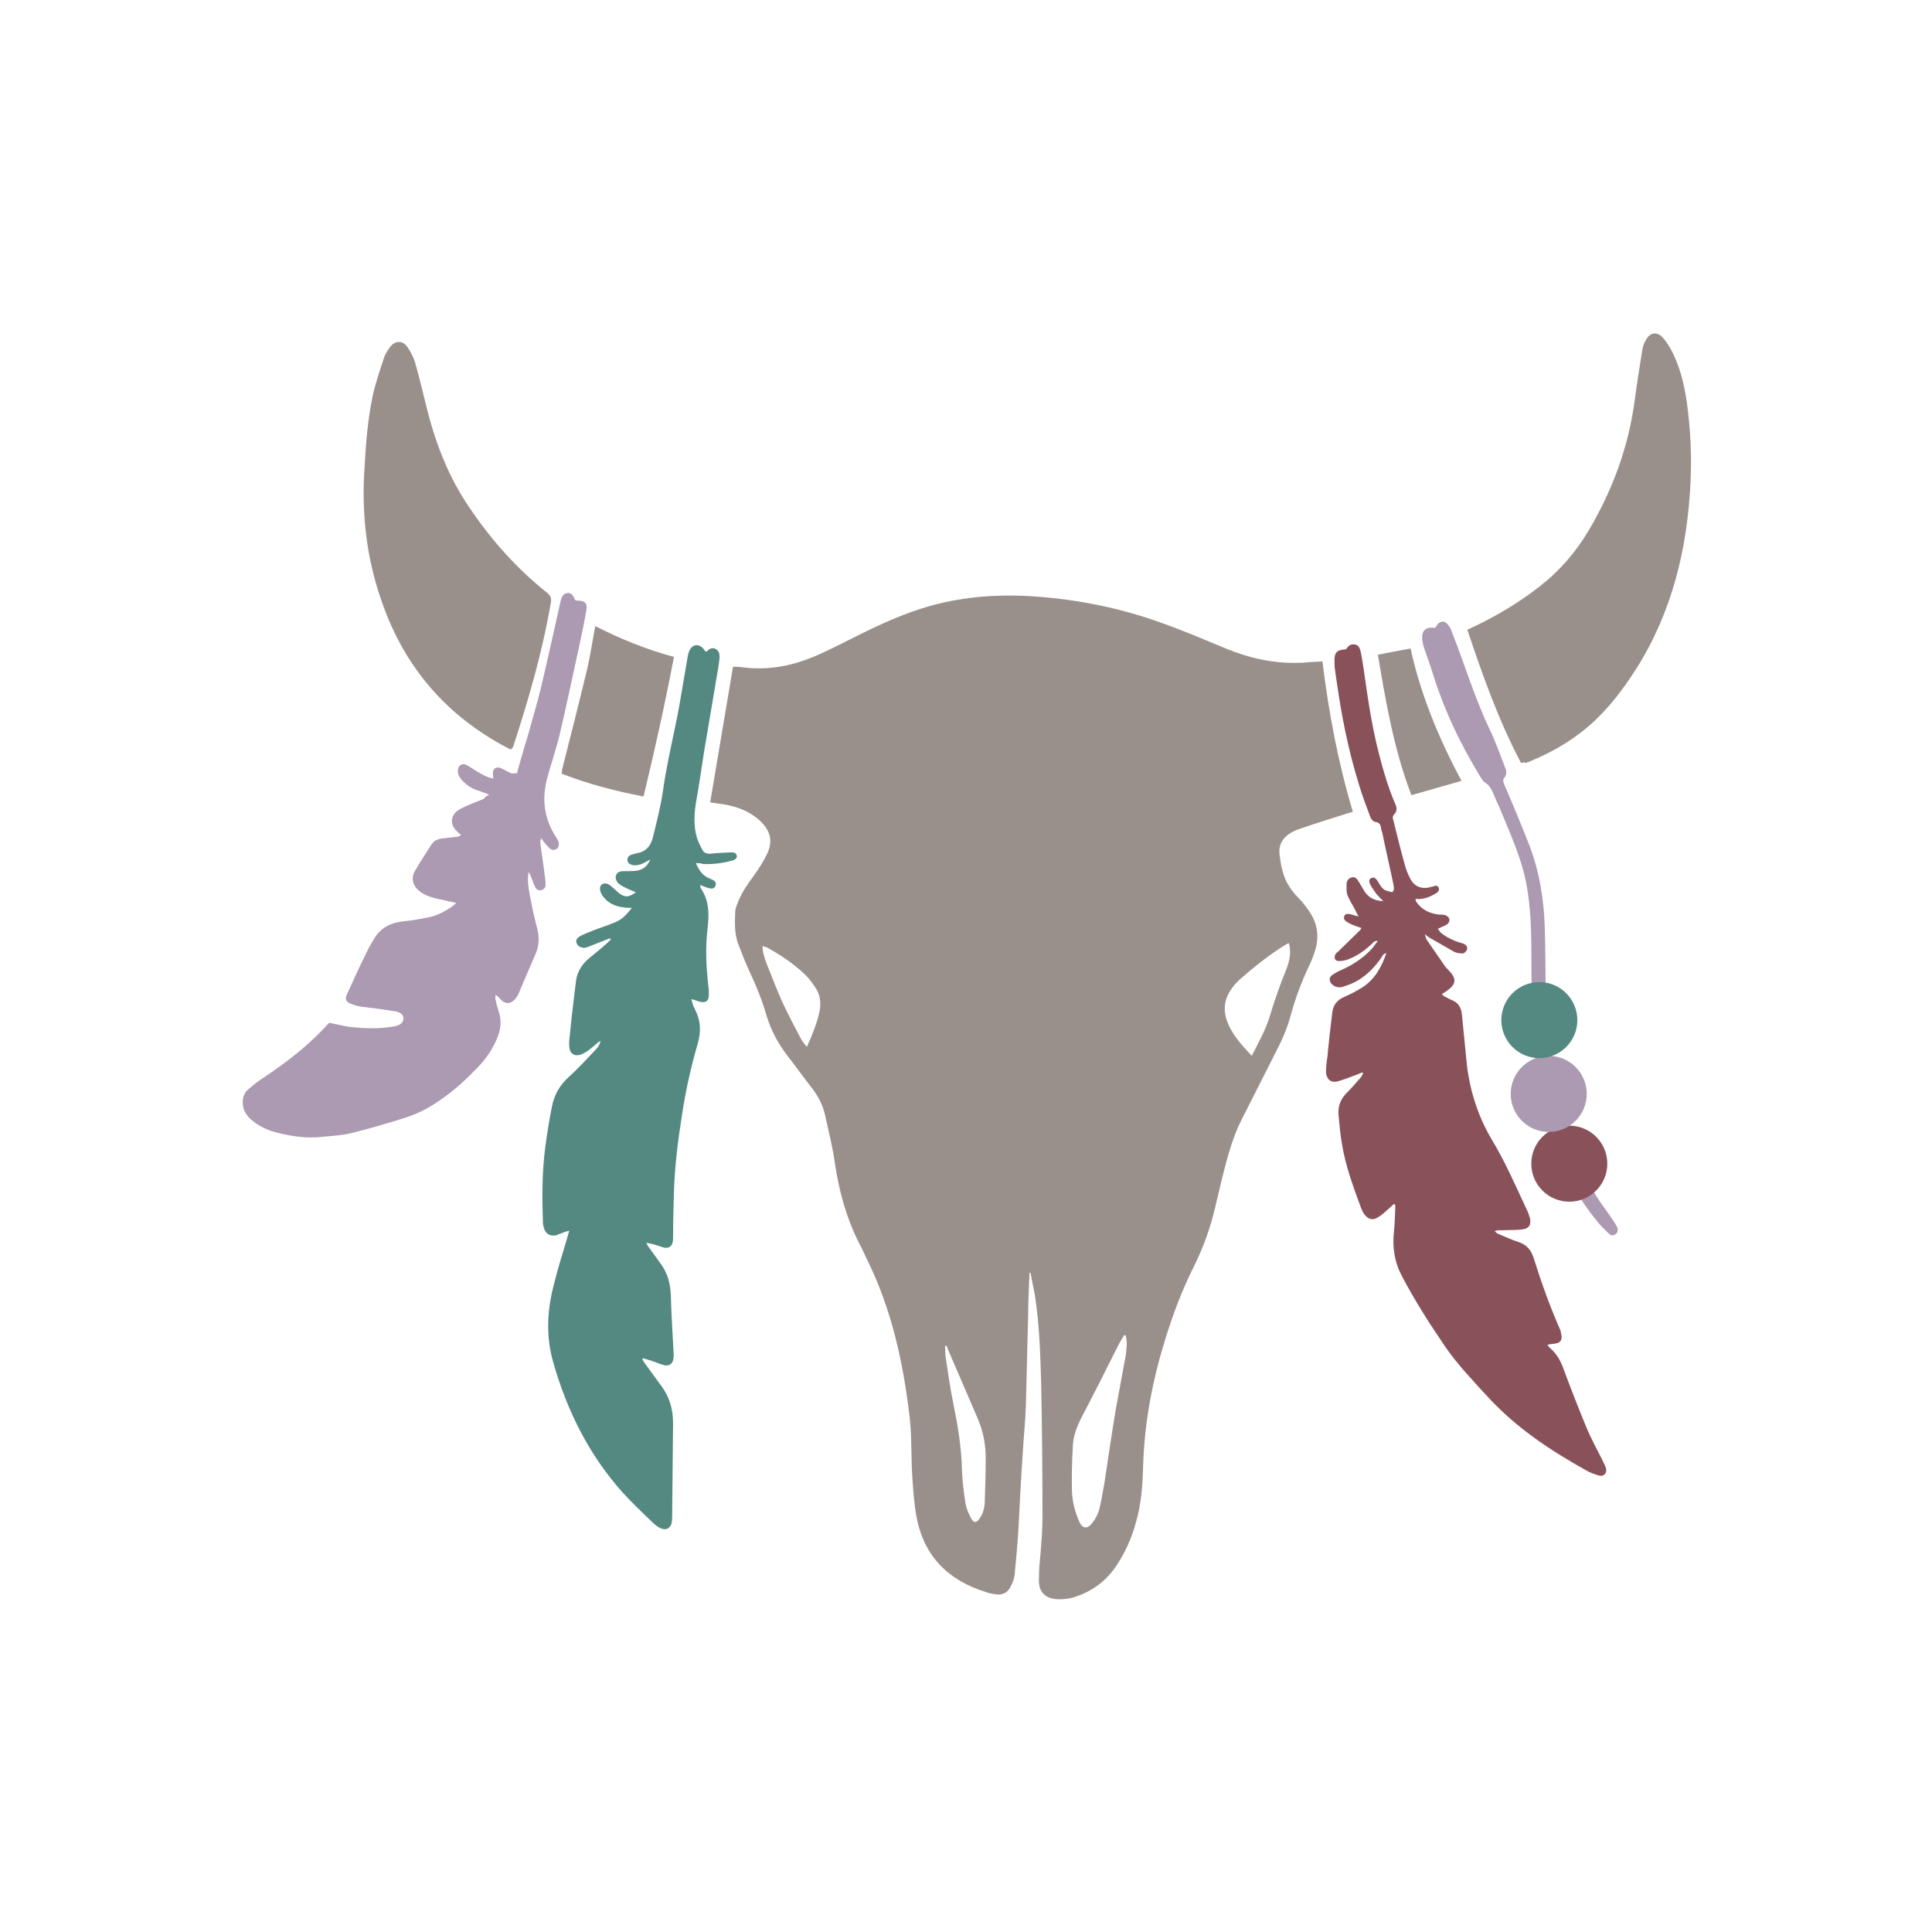 <?xml version="1.0" encoding="utf-8"?>
<!-- Generator: Adobe Illustrator 21.1.0, SVG Export Plug-In . SVG Version: 6.00 Build 0)  -->
<svg version="1.1" id="Calque_1" xmlns="http://www.w3.org/2000/svg" xmlns:xlink="http://www.w3.org/1999/xlink" x="0px" y="0px"
	 viewBox="0 0 432 432" style="enable-background:new 0 0 432 432;" xml:space="preserve">
<style type="text/css">
	.st0{fill:#6E3C3F;}
	.st1{fill:#E3635C;}
	.st2{fill:#343434;}
	.st3{fill:#B1C369;}
	.st4{fill:#A490C4;}
	.st5{fill:#A2C1DB;}
	.st6{fill:#AFB67B;}
	.st7{fill:#4F4747;}
	.st8{fill:#AA6555;}
	.st9{fill:#93C6E3;}
	.st10{fill:#9C3A47;}
	.st11{fill:#52B5C3;}
	.st12{fill:#4B6C2A;}
	.st13{fill:#F4A38D;}
	.st14{fill:#6A8E2D;}
	.st15{fill:#EE7A9F;}
	.st16{fill:#F7DA6A;}
	.st17{fill:#E2991A;}
	.st18{fill:#A7B7BE;}
	.st19{fill:#E8D8CA;}
	.st20{fill:#A1A499;}
	.st21{fill:#C42725;}
	.st22{fill:#DBDC50;}
	.st23{fill:#020203;}
	.st24{fill:#92AA3C;}
	.st25{fill:#DFB87F;}
	.st26{fill:#7E4E1C;}
	.st27{fill:#BBCC53;}
	.st28{fill:#BA5C78;}
	.st29{fill:#85924F;}
	.st30{fill:#7C1142;}
	.st31{fill:#3B322E;}
	.st32{fill:#3B6C51;}
	.st33{fill:#C1292E;}
	.st34{fill:#CDCCCC;}
	.st35{fill:#886649;}
	.st36{fill:#F9B03D;}
	.st37{fill:#7D8C5B;}
	.st38{fill:#0D341E;}
	.st39{fill:#4D8F53;}
	.st40{fill:#1B1B1B;}
	.st41{fill:#F39323;}
	.st42{fill:#E7E6E6;}
	.st43{fill:#9A908B;}
	.st44{fill:#548981;}
	.st45{fill:#89525A;}
	.st46{fill:#AB9AB1;}
	.st47{fill:#5E676E;}
	.st48{fill:#DDDBCA;}
	.st49{fill:#56463E;}
	.st50{fill:#457885;}
	.st51{fill:#FFFFFF;}
	.st52{fill:#E69678;}
	.st53{fill:#A5AB9B;}
	.st54{fill:#855354;}
	.st55{fill:#DE8F6E;}
	.st56{fill:#C19D63;}
	.st57{fill:#837F62;}
	.st58{fill:#7D8769;}
	.st59{fill:#39466A;}
	.st60{fill:#4E4D4D;}
	.st61{fill:#673E44;}
	.st62{fill:#CEB283;}
	.st63{fill:#8890A4;}
	.st64{fill:#99B8B3;}
	.st65{fill:#A0747A;}
	.st66{fill:#BB839E;}
	.st67{fill:#E5DA9B;}
	.st68{fill:#BA9BC9;}
	.st69{fill:#8CACB5;}
	.st70{fill:#746458;}
	.st71{fill:#34354B;}
	.st72{fill:#6A8188;}
	.st73{fill:#B4B4B4;}
	.st74{fill:#97CB9E;}
	.st75{fill:#EE7896;}
	.st76{fill:#785F63;}
	.st77{fill:#E4A87C;}
	.st78{fill:#98D5E8;}
	.st79{fill:#CB6083;}
	.st80{fill:#9A9999;}
	.st81{fill:#C49A6C;}
	.st82{fill:#EC96AB;}
	.st83{fill:#ED87AB;}
	.st84{fill:#E2B471;}
	.st85{fill:#59B465;}
	.st86{fill:#4C996E;}
	.st87{fill:#A84F6B;}
	.st88{fill:#6BC4CD;}
	.st89{fill:#D6809C;}
	.st90{fill:#9DD0B3;}
	.st91{fill:#F3AA9A;}
	.st92{fill:#F29292;}
	.st93{fill:#BBBBBB;}
	.st94{fill:#5B5242;}
	.st95{fill:#8CCDC6;}
	.st96{fill:#EAC892;}
	.st97{fill:#F4B0CC;}
	.st98{fill:#7A6350;}
	.st99{fill:#9FC64B;}
	.st100{fill:#A68C6D;}
	.st101{fill:#F1D3D4;}
	.st102{fill:#BE8BBE;}
	.st103{fill:#F49523;}
	.st104{fill:#789835;}
	.st105{fill:#8FA369;}
	.st106{fill:#B17081;}
	.st107{fill:#E1B63D;}
	.st108{fill:#B05274;}
	.st109{fill:#CA9256;}
	.st110{fill:#A9A9AA;}
	.st111{fill:#BE202E;}
	.st112{fill-rule:evenodd;clip-rule:evenodd;fill:#A9A9AA;}
	.st113{fill:#89657B;}
	.st114{fill:#7F95B7;}
	.st115{fill:#9F9EC6;}
	.st116{fill:#7F6178;}
	.st117{fill:#6D8999;}
	.st118{fill:#A0C07E;}
	.st119{fill:#AA779F;}
	.st120{fill:#FBC063;}
	.st121{fill:#80A0C2;}
	.st122{fill:#CFAC75;}
	.st123{fill:#CD94C2;}
	.st124{fill:#AAB6DE;}
	.st125{fill:#CCAE99;}
	.st126{fill:#86B69F;}
	.st127{fill:#555D57;}
	.st128{fill:#86C1BB;}
	.st129{fill:#CA856C;}
	.st130{fill:#A4AA6D;}
	.st131{fill:#EAB978;}
	.st132{fill:#C091A7;}
	.st133{fill:#7E9DAD;}
	.st134{fill:#E5B1C8;}
	.st135{fill:#B9AEA3;}
	.st136{fill:#627F99;}
	.st137{fill:#E6A9AB;}
	.st138{fill:#913E41;}
	.st139{fill:#B46269;}
	.st140{fill:#C69C6C;}
	.st141{fill:#ED6D78;}
	.st142{fill:#C09047;}
	.st143{fill:#AE6C7B;}
	.st144{fill:#918FB2;}
	.st145{fill:#67816D;}
	.st146{fill:#B3B1A2;}
	.st147{fill:#A23A43;}
	.st148{fill:#6A907C;}
	.st149{fill:#B09294;}
	.st150{fill:#7B484D;}
	.st151{fill:#B78B5E;}
	.st152{fill:#DB7D82;}
	.st153{fill:#781611;}
	.st154{fill:#D38F8F;}
	.st155{fill:#965656;}
	.st156{fill:#9AA4B4;}
	.st157{fill:#754D24;}
	.st158{fill:#C8B7A7;}
	.st159{fill:#B4363B;}
	.st160{fill:#C77272;}
	.st161{fill:#91AF82;}
	.st162{fill:#C69462;}
	.st163{fill:#ED6C5B;}
	.st164{fill:#F3C186;}
	.st165{fill:#F3957D;}
	.st166{fill:#D1BBBC;}
</style>
<g>
	<g>
		<path class="st43" d="M230.2,284.6c-0.1,3.1-0.3,6.2-0.3,9.3c-0.2,6.7-0.3,13.4-0.5,20.1c-0.1,3.6-0.5,7.1-0.7,10.7
			c-0.4,5.9-0.7,11.8-1,17.6c-0.2,3.2-0.5,6.4-0.8,9.6c-0.1,1-0.4,1.9-0.9,2.8c-0.6,1.4-1.8,2-3.3,1.8c-0.7-0.1-1.5-0.2-2.2-0.5
			c-8.5-2.6-14-8.1-15.6-17c-0.5-2.8-0.7-5.7-0.9-8.6c-0.3-4.5-0.1-9.1-0.6-13.5c-1.4-12.1-4-24-9.4-35c-0.7-1.4-1.3-2.9-2.1-4.3
			c-2.7-5.5-4.3-11.3-5.2-17.4c-0.5-3.6-1.4-7.2-2.2-10.8c-0.5-2.3-1.6-4.4-3.1-6.3c-1.8-2.3-3.5-4.7-5.3-7c-2.1-2.7-3.7-5.7-4.7-9
			c-1-3.5-2.4-6.9-4-10.3c-0.9-1.9-1.6-3.9-2.4-5.9c-0.8-2.3-0.7-4.6-0.6-7c0-0.8,0.4-1.6,0.7-2.4c0.9-2.2,2.2-4,3.6-5.9
			c1-1.4,2-3,2.8-4.6c1.4-3,0.8-5.3-1.7-7.6c-2.6-2.3-5.7-3.3-9.1-3.7c-0.6-0.1-1.2-0.2-1.9-0.3c1.7-10.1,3.4-20.2,5.1-30.3
			c0.8,0,1.5,0,2.1,0.1c6,0.8,11.7-0.4,17.2-2.9c2.9-1.3,5.8-2.8,8.6-4.2c5.2-2.6,10.5-5,16.1-6.6c7.9-2.2,15.8-2.7,23.9-2.1
			c9.5,0.7,18.8,2.6,27.7,5.8c4.9,1.7,9.7,3.8,14.6,5.8c5.3,2.2,10.8,3.4,16.5,3.2c1.1,0,2.2-0.2,3.2-0.2c0.6,0,1.2-0.1,1.9-0.1
			c1.4,11.4,3.5,22.6,6.8,33.6c-0.4,0.1-0.9,0.3-1.3,0.4c-3.5,1.1-7,2.2-10.5,3.4c-0.9,0.3-1.8,0.7-2.5,1.2
			c-1.6,1.1-2.3,2.6-2.1,4.5c0.2,1.3,0.3,2.5,0.7,3.8c0.5,2,1.5,3.7,2.9,5.3c1.2,1.2,2.3,2.5,3.2,3.9c1.7,2.6,2.1,5.4,1.2,8.4
			c-0.4,1.3-0.9,2.6-1.5,3.8c-1.6,3.4-2.9,6.9-3.9,10.5c-0.7,2.7-1.8,5.4-3.1,7.9c-2.7,5.3-5.4,10.7-8.1,16c-2,4-3.1,8.4-4.2,12.7
			c-0.5,2.1-1,4.2-1.5,6.3c-1.1,4.8-2.7,9.3-4.9,13.7c-2.6,5.2-4.6,10.5-6.3,16c-2.9,9.3-4.7,18.7-5,28.5c-0.1,4.2-0.4,8.5-1.6,12.6
			c-1,3.7-2.6,7.2-4.8,10.3c-2.3,3.2-5.4,5.3-9.2,6.5c-1.1,0.3-2.2,0.4-3.3,0.4c-3-0.1-4.5-1.6-4.4-4.5c0-2.1,0.2-4.1,0.4-6.2
			c0.2-2.5,0.4-5,0.4-7.5c0-10.2-0.1-20.4-0.3-30.5c-0.2-6.4-0.4-12.9-1.4-19.3c-0.3-1.7-0.7-3.4-1-5.1
			C230.5,284.6,230.4,284.6,230.2,284.6z M251.7,298.6c-0.1,0-0.2,0-0.3-0.1c-0.5,0.8-1,1.6-1.4,2.4c-2.7,5.4-5.4,10.8-8.2,16.1
			c-1,2-1.8,4-1.9,6.2c-0.2,3.5-0.3,7-0.2,10.4c0.1,2.3,0.7,4.5,1.6,6.6c0.7,1.6,1.8,1.8,2.9,0.4c0.7-0.9,1.3-2,1.6-3.1
			c0.5-2,0.8-4.1,1.2-6.2c0.8-5.4,1.6-10.8,2.5-16.2c0.7-4,1.5-8,2.2-11.9C251.9,301.7,252.1,300.1,251.7,298.6z M288.2,210.9
			c-0.3,0.1-0.4,0.1-0.5,0.2c-3.8,2.3-7.3,5.1-10.7,8.1c-0.5,0.5-1,1-1.4,1.6c-1.7,2.2-2.2,4.6-1.3,7.3c1.1,3.2,3.3,5.5,5.6,8
			c1.5-3,3.1-5.8,4-8.8c1.1-3.6,2.3-7.1,3.7-10.5C288.3,215,288.8,213,288.2,210.9z M211.6,300.9c-0.1,0-0.2,0-0.3,0.1
			c0.1,0.9,0,1.9,0.2,2.8c0.5,3.4,1,6.8,1.7,10.2c1,4.9,1.8,9.8,1.9,14.8c0.1,2.5,0.4,5,0.8,7.4c0.2,1.2,0.7,2.3,1.3,3.4
			c0.5,1,1.2,0.9,1.8,0c0.9-1.2,1.2-2.7,1.2-4.1c0.1-2.9,0.2-5.8,0.2-8.8c0.1-3.4-0.5-6.6-1.9-9.8c-2.2-5.1-4.4-10.2-6.6-15.3
			C211.9,301.3,211.7,301.1,211.6,300.9z M170.5,211.5c0,1.4,0.4,2.5,0.8,3.7c1.2,2.9,2.3,5.9,3.6,8.8c1.3,2.8,2.8,5.6,4.2,8.3
			c0.3,0.6,0.8,1.1,1.3,1.8c1.2-2.6,2.2-5.1,2.8-7.7c0.4-1.8,0.3-3.7-0.7-5.3c-0.7-1.1-1.5-2.2-2.4-3.1c-2.6-2.5-5.6-4.5-8.7-6.2
			C171,211.7,170.8,211.7,170.5,211.5z"/>
		<path class="st43" d="M340.1,170.6c-5-9.5-8.6-19.6-12-29.8c0.5-0.2,0.9-0.4,1.3-0.6c5.3-2.5,10.3-5.5,14.9-9.1
			c4.5-3.5,8.1-7.7,11-12.6c5.3-9,8.8-18.5,10.2-28.8c0.5-3.8,1.1-7.6,1.7-11.3c0.1-0.9,0.4-1.7,0.9-2.5c0.9-1.6,2.5-1.8,3.7-0.4
			c0.7,0.7,1.2,1.6,1.7,2.4c2.1,3.8,3.1,8,3.7,12.2c0.8,5.9,1.1,11.8,0.8,17.8c-0.7,14.8-4.1,28.9-12.1,41.6
			c-3,4.7-6.4,9.2-10.7,12.9c-4.2,3.6-8.9,6.2-14,8.2C340.8,170.4,340.5,170.5,340.1,170.6z"/>
		<path class="st43" d="M114.2,167.6c-0.2-0.1-0.4-0.2-0.6-0.3c-13.6-7.1-23-17.9-28.1-32.4c-3.5-9.7-4.7-19.9-4-30.2
			c0.3-5.4,0.7-10.7,1.8-16c0.6-2.9,1.6-5.7,2.5-8.5c0.3-1,0.9-1.9,1.5-2.7c1.1-1.4,2.8-1.4,3.8,0.1c0.7,1,1.3,2.2,1.7,3.4
			c0.9,3.1,1.6,6.2,2.4,9.3c2,8.4,5,16.3,9.9,23.4c4.8,7.1,10.5,13.5,17.3,18.9c0.7,0.6,0.9,1.1,0.8,2c-1.9,11.1-5,21.8-8.5,32.5
			C114.4,167.4,114.3,167.5,114.2,167.6z"/>
		<path class="st43" d="M133.1,140c5.7,2.9,11.4,5.2,17.6,6.9c-2,10.5-4.3,20.8-6.8,31.2c-6.3-1.2-12.4-2.8-18.3-5.1
			c0-0.3,0.1-0.7,0.1-1c1.8-7.1,3.6-14.1,5.3-21.2C131.9,147.3,132.4,143.7,133.1,140z"/>
		<path class="st43" d="M326.8,174.6c-3.8,1.1-7.4,2.1-11.2,3.2c-3.9-10.1-5.7-20.7-7.5-31.4c2.4-0.5,4.8-0.9,7.3-1.4
			C317.7,155.4,321.7,165.1,326.8,174.6z"/>
	</g>
	<g>
		<path class="st44" d="M155.6,193c0.7,1.6,1.5,2.8,3,3.4c0.2,0.1,0.4,0.2,0.7,0.3c0.6,0.3,0.9,0.7,0.7,1.3
			c-0.2,0.7-0.8,0.8-1.4,0.6c-0.6-0.1-1.2-0.4-2-0.7c0,0.3,0,0.5,0.1,0.7c1.9,2.8,1.9,5.9,1.5,9.1c-0.5,4.3-0.3,8.6,0.2,12.8
			c0.1,0.7,0.1,1.3,0.1,2c0,1.3-0.7,1.8-1.9,1.5c-0.6-0.1-1.2-0.4-2-0.6c0.1,0.5,0.2,0.8,0.3,1.1c0.1,0.4,0.3,0.8,0.5,1.2
			c1.3,2.5,1.4,5,0.6,7.7c-1.5,5.2-2.7,10.5-3.5,15.9c-0.9,5.6-1.6,11.3-1.8,17c-0.1,3.5-0.2,7.1-0.2,10.6c0,1.8-0.9,2.5-2.6,1.9
			c-1.1-0.4-2.1-0.7-3.4-0.9c0.2,0.3,0.3,0.7,0.6,1c0.9,1.3,1.9,2.6,2.8,3.9c1.4,2,2,4.3,2.1,6.8c0.1,4.2,0.4,8.4,0.6,12.6
			c0,0.5,0.1,0.9,0,1.4c-0.1,1.4-1,2-2.3,1.6c-1.1-0.3-2.1-0.8-3.2-1.1c-0.4-0.1-0.9-0.3-1.3-0.4c-0.1,0.1-0.1,0.2-0.2,0.2
			c0.2,0.4,0.5,0.8,0.7,1.1c1.2,1.6,2.3,3.2,3.5,4.8c1.9,2.5,2.7,5.3,2.7,8.4c-0.1,6.8-0.1,13.7-0.2,20.5c0,0.6,0,1.1-0.1,1.7
			c-0.2,1.3-1.3,1.9-2.5,1.3c-0.7-0.3-1.3-0.8-1.8-1.3c-2.3-2.2-4.6-4.4-6.7-6.7c-7.5-8.4-12.4-18.2-15.5-29.1
			c-1.6-5.6-1.4-11.2,0-16.8c0.9-3.7,2-7.2,3.1-10.9c0.1-0.5,0.3-1,0.5-1.7c-0.5,0.1-0.8,0.2-1.1,0.3c-0.6,0.2-1.2,0.5-1.8,0.7
			c-1.2,0.3-2.3-0.2-2.7-1.4c-0.2-0.5-0.3-1.1-0.3-1.7c-0.2-5.5-0.2-10.9,0.5-16.4c0.4-3.1,0.9-6.1,1.5-9.2c0.5-2.6,1.7-4.8,3.7-6.6
			c2.2-2,4.2-4.2,6.2-6.3c0.5-0.5,0.8-1.1,1-1.9c-0.2,0.2-0.5,0.3-0.7,0.5c-0.7,0.6-1.4,1.2-2.2,1.8c-0.5,0.3-1,0.6-1.5,0.8
			c-1.4,0.5-2.5-0.2-2.6-1.7c-0.1-0.8,0-1.7,0.1-2.5c0.4-4.1,0.9-8.2,1.4-12.3c0.3-2.1,1.4-3.8,3-5.1c1.2-1,2.5-2,3.7-3.1
			c0.4-0.3,0.7-0.7,1.1-1c-0.1-0.1-0.1-0.2-0.2-0.3c-0.4,0.2-0.9,0.3-1.3,0.5c-1.3,0.5-2.5,1-3.8,1.5c-0.3,0.1-0.7,0.2-1,0.1
			c-0.6-0.1-1.2-0.4-1.4-1.1c-0.2-0.6,0.2-1.1,0.7-1.4c0.7-0.4,1.4-0.7,2.2-1c1.9-0.8,3.9-1.4,5.8-2.2c1.5-0.6,2.5-1.7,3.7-3.2
			c-0.8,0-1.3,0-1.8-0.1c-1.9-0.2-3.5-0.9-4.7-2.5c-0.2-0.2-0.3-0.5-0.4-0.7c-0.4-0.9-0.3-1.7,0.3-2c0.5-0.3,1.2-0.2,1.9,0.4
			c0.6,0.5,1.2,1.1,1.8,1.6c1.3,1,2.2,1,3.8-0.2c-0.6-0.2-1-0.4-1.5-0.6c-0.8-0.4-1.6-0.7-2.2-1.2c-0.8-0.6-1-1.5-0.7-2.1
			c0.4-0.8,1.1-0.8,1.8-0.8c0.9,0,1.8,0,2.7-0.1c1.4-0.2,2.4-0.9,3.1-2.5c-0.6,0.3-1.1,0.6-1.5,0.8c-0.8,0.4-1.7,0.6-2.6,0.4
			c-0.6-0.2-1-0.5-1-1.2c0-0.6,0.4-0.9,0.9-1.1c0.4-0.1,0.7-0.2,1.1-0.3c2.1-0.3,3.2-1.6,3.7-3.6c0.8-3.3,1.7-6.7,2.2-10.1
			c0.9-6.5,2.5-12.8,3.7-19.3c0.6-3.5,1.2-7,1.8-10.6c0.1-0.6,0.2-1.1,0.4-1.6c0.7-1.6,2.2-1.8,3.3-0.4c0.1,0.2,0.3,0.4,0.4,0.5
			c0.2,0,0.3,0,0.3-0.1c0.5-0.5,1.1-0.9,1.9-0.5c0.8,0.4,0.9,1.2,0.9,1.9c-0.1,1.2-0.3,2.3-0.5,3.5c-1,5.9-2,11.9-3,17.8
			c-0.6,3.8-1.1,7.5-1.8,11.3c-0.4,2.5-0.5,5.1,0.2,7.6c0.3,1,0.8,2,1.3,2.9c0.3,0.6,0.9,0.8,1.7,0.8c1.5-0.2,3.1-0.2,4.6-0.3
			c0.6,0,1.1,0,1.3,0.6c0.2,0.5-0.1,1-0.9,1.2c-2.1,0.6-4.3,0.9-6.6,0.8C156.7,193,156.3,193,155.6,193z"/>
		<path class="st45" d="M311.7,269.2c-0.4,0.3-0.7,0.7-1.1,1c-0.8,0.7-1.6,1.5-2.5,2c-1.2,0.8-2.3,0.4-3.1-0.8
			c-0.3-0.4-0.5-0.9-0.7-1.4c-1.7-4.6-3.4-9.2-4.2-14c-0.4-2.2-0.6-4.5-0.8-6.7c-0.2-2.1,0.6-3.8,2.1-5.2c1-1,1.9-2.1,2.8-3.1
			c0.3-0.3,0.4-0.7,0.6-1c-0.1-0.1-0.1-0.2-0.2-0.2c-0.5,0.2-1,0.4-1.5,0.6c-1.3,0.5-2.6,1-4,1.4c-1.5,0.4-2.5-0.5-2.6-2
			c0-1.1,0.1-2.3,0.3-3.4c0.3-3.3,0.7-6.6,1.1-10c0.2-1.7,1.1-2.8,2.7-3.5c1.4-0.6,2.7-1.3,4-2.1c2.8-1.8,4.3-4.5,5.4-7.7
			c-0.7,0.2-0.9,0.6-1.1,1c-1.3,1.9-2.9,3.6-4.9,4.9c-1.1,0.7-2.3,1.2-3.6,1.6c-0.8,0.3-1.6,0.2-2.3-0.3c-0.9-0.6-1.1-1.7-0.2-2.3
			c0.6-0.4,1.3-0.8,2-1.1c2.5-1.1,4.8-2.6,6.7-4.6c0.5-0.5,0.9-1.2,1.5-1.9c-0.8-0.1-1.1,0.4-1.4,0.7c-1.7,1.6-3.6,2.9-5.8,3.6
			c-0.5,0.1-1,0.2-1.5,0.2c-0.9,0-1.2-0.7-0.8-1.5c0.2-0.3,0.4-0.5,0.7-0.7c1.6-1.6,3.3-3.2,4.9-4.8c0.1-0.1,0.1-0.2,0.2-0.4
			c-0.8-0.3-1.6-0.5-2.4-0.9c-1.3-0.6-1.7-1.1-1.4-1.8c0.2-0.5,0.8-0.6,2-0.2c0.3,0.1,0.6,0.2,1.2,0.3c-0.3-0.5-0.5-0.8-0.6-1.1
			c-0.6-1.2-1.4-2.4-1.9-3.6c-0.3-0.8-0.2-1.8-0.2-2.6c0-0.6,0.4-1.2,1.1-1.4c0.7-0.2,1.2,0.2,1.5,0.8c0.5,0.7,0.9,1.5,1.4,2.3
			c0.9,1.4,2.2,2.1,4.2,2.2c-0.7-0.7-1.2-1.2-1.6-1.7c-0.5-0.7-1-1.4-1.4-2.2c-0.2-0.5-0.2-1.1,0.4-1.3c0.5-0.2,0.9,0.1,1.2,0.5
			c0.2,0.3,0.4,0.6,0.5,0.8c0.9,1.4,1.1,1.5,2.9,1.9c0.5-0.4,0.4-1,0.3-1.6c-0.8-3.9-1.7-7.7-2.5-11.6c-0.1-0.4-0.3-0.8-0.3-1.2
			c-0.1-0.7-0.4-1.2-1.2-1.3c-0.7-0.1-1.1-0.8-1.3-1.4c-0.9-2.4-1.8-4.8-2.5-7.2c-2.3-7.4-3.8-15-4.9-22.7c-0.1-0.9-0.3-1.9-0.4-2.8
			c-0.1-0.6-0.1-1.1-0.1-1.7c-0.1-2.1,0.5-2.7,2.5-2.8c0.1-0.1,0.2-0.2,0.3-0.3c0.4-0.6,0.9-0.9,1.7-0.8c0.8,0.1,1.1,0.7,1.3,1.4
			c0.3,1.3,0.5,2.7,0.7,4c0.9,6.3,1.8,12.7,3.4,18.9c1,3.9,2.1,7.7,3.7,11.4c0.4,0.8,0.4,1.6-0.2,2.2c-0.5,0.5-0.4,1-0.2,1.6
			c0.8,3.2,1.6,6.5,2.5,9.7c0.3,1.1,0.7,2.2,1.3,3.3c1,1.8,2.7,2.3,4.7,1.7c0.1,0,0.3-0.1,0.4-0.1c0.5-0.2,0.9-0.3,1.2,0.3
			c0.2,0.5-0.1,0.9-0.5,1.2c-1.4,0.8-2.8,1.5-4.7,1.3c0.1,0.4,0.1,0.7,0.3,0.8c1.2,1.7,3,2.5,5,2.7c0.5,0,1.1,0,1.5,0.2
			c1,0.4,1.1,1.5,0.1,2.1c-0.5,0.3-1.2,0.5-1.9,0.9c0.3,0.3,0.4,0.6,0.6,0.8c1.2,1,2.6,1.7,4.1,2.2c0.4,0.1,0.8,0.2,1.2,0.4
			c0.5,0.2,0.8,0.7,0.6,1.3c-0.2,0.4-0.6,0.8-1,0.8c-0.6,0-1.3-0.1-1.9-0.4c-1.8-1-3.6-2.1-5.4-3.1c-0.3-0.2-0.6-0.4-1.1-0.8
			c0.2,0.6,0.2,0.9,0.4,1.2c1.3,1.9,2.7,3.9,4,5.8c0.4,0.6,1,1.1,1.5,1.7c1.1,1.4,0.9,2.5-0.5,3.6c-0.5,0.4-1,0.7-1.6,1.1
			c0.3,0.3,0.5,0.5,0.8,0.6c0.5,0.3,1.1,0.6,1.6,0.8c1.4,0.6,2,1.8,2.1,3.3c0.4,3.7,0.7,7.4,1.1,11.1c0.7,5.9,2.5,11.5,5.5,16.6
			c3.1,5.1,5.4,10.5,7.9,15.8c0.3,0.6,0.5,1.2,0.7,1.9c0.3,1.5-0.2,2.3-1.7,2.5c-1.4,0.2-2.9,0.1-4.4,0.2c-0.6,0-1.1-0.1-1.8,0.2
			c0.3,0.2,0.5,0.5,0.8,0.6c1.5,0.6,2.9,1.3,4.5,1.8c1.8,0.6,2.8,1.7,3.4,3.5c1.7,5.4,3.6,10.8,5.9,16c0.1,0.2,0.2,0.4,0.2,0.7
			c0.5,1.7,0,2.5-1.8,2.6c-0.3,0-0.6,0.1-1.2,0.2c0.3,0.4,0.5,0.7,0.8,0.9c1.3,1.2,2.1,2.6,2.7,4.2c1.7,4.6,3.5,9.2,5.4,13.8
			c1,2.3,2.2,4.5,3.3,6.7c0.3,0.7,0.7,1.3,0.9,2c0.3,1.1-0.5,2-1.7,1.6c-0.9-0.3-1.9-0.6-2.7-1.1c-7.9-4.4-15.3-9.3-21.5-15.9
			c-1.5-1.6-3-3.2-4.4-4.8c-2.3-2.5-4.5-5.2-6.4-8.1c-3.2-4.7-6.2-9.5-8.9-14.6c-1.7-3.2-2.2-6.5-1.8-10.1c0.2-1.8,0.2-3.6,0.3-5.5
			C312,269.3,311.8,269.3,311.7,269.2z"/>
		<path class="st46" d="M109.4,177.7c-1.2-0.5-2.1-0.8-3-1.1c-1.3-0.5-2.4-1.3-3.3-2.4c-0.5-0.6-0.8-1.3-0.7-2.1
			c0.1-1,1-1.5,1.8-1.1c0.8,0.4,1.5,0.9,2.3,1.4c1.2,0.7,2.3,1.4,3.8,1.7c0-0.4-0.1-0.8-0.1-1.1c0-1.1,0.6-1.6,1.7-1.3
			c0.5,0.2,0.9,0.5,1.4,0.7c1,0.6,1.2,0.6,2.3,0.5c0.8-3,1.7-6,2.6-9c0.9-3.3,1.9-6.6,2.7-9.9c1.5-6.3,2.9-12.6,4.3-18.9
			c0.1-0.5,0.2-1,0.4-1.5c0.3-0.6,0.7-1,1.4-1c0.7,0,1,0.4,1.3,0.9c0.1,0.2,0.2,0.4,0.3,0.7c0.2,0,0.4,0.1,0.5,0.1
			c1.7,0,2.3,0.6,2,2.2c-0.4,2.4-0.9,4.7-1.4,7.1c-1.5,6.8-2.9,13.6-4.5,20.4c-0.8,3.4-2,6.8-2.9,10.2c-1.1,4.3-0.7,8.4,1.6,12.3
			c0.3,0.5,0.6,0.9,0.9,1.5c0.3,0.7,0.2,1.4-0.3,1.8c-0.6,0.4-1.2,0.3-1.7-0.2c-0.6-0.6-1.2-1.3-1.8-2.2c-0.1,0.4-0.2,0.7-0.2,0.9
			c0.3,2.5,0.7,4.9,1,7.4c0.1,0.7,0.2,1.4,0.2,2.1c0,0.6-0.3,1-0.8,1.2c-0.6,0.2-1.2,0-1.5-0.6c-0.4-0.7-0.6-1.5-0.9-2.2
			c-0.2-0.4-0.3-0.8-0.6-1.2c-0.3,1.6-0.1,3.2,0.2,4.8c0.5,2.6,1,5.2,1.7,7.7c0.5,2,0.5,3.8-0.3,5.7c-1.3,3-2.6,6-3.9,9.1
			c0,0.1-0.1,0.2-0.1,0.2c-1.2,2.2-2.9,2.3-4.2,0.6c-0.2-0.2-0.4-0.4-0.8-0.7c0,0.5-0.1,0.8,0,1.1c0.2,1,0.5,2,0.8,3
			c0.5,1.7,0.4,3.3-0.2,5c-1,2.8-2.7,5.3-4.8,7.4c-2.3,2.4-4.8,4.7-7.5,6.6c-2.6,1.9-5.3,3.4-8.4,4.4c-4.1,1.3-8.2,2.5-12.3,3.5
			c-2.1,0.5-4.3,0.6-6.4,0.8c-3.4,0.4-6.7-0.1-9.9-0.9c-2.2-0.5-4.3-1.5-6-3c-1-0.9-1.7-2-1.8-3.4c-0.1-1.3,0.2-2.5,1.2-3.3
			c0.8-0.7,1.6-1.4,2.5-2c4.5-3,8.8-6.1,12.7-9.9c1-1,2-2,2.9-3c1.6,0.3,3.1,0.7,4.5,0.9c3.4,0.4,6.8,0.5,10.1-0.1
			c1.4-0.3,2-0.9,2-1.8c0-0.9-0.7-1.4-2.1-1.6c-2.4-0.4-4.8-0.7-7.3-1c-0.7-0.1-1.5-0.3-2.2-0.6c-1.2-0.4-1.6-1.1-1-2.2
			c1.4-3.1,2.8-6.2,4.3-9.2c0.5-1.1,1.1-2.1,1.7-3.1c1.5-2.6,3.8-3.7,6.7-4c1.9-0.2,3.7-0.5,5.6-0.9c1.9-0.4,3.6-1.3,5.2-2.4
			c0.3-0.2,0.5-0.4,0.9-0.8c-0.6-0.1-1-0.3-1.4-0.3c-1.5-0.4-3-0.6-4.5-1.1c-0.9-0.3-1.8-0.8-2.5-1.4c-1.3-1.1-1.7-2.7-0.9-4.2
			c1.2-2.1,2.5-4.1,3.8-6.1c0.7-1.1,1.9-1.3,3.1-1.4c0.9-0.1,1.8-0.2,2.7-0.3c0.2,0,0.5-0.2,0.8-0.4c-0.4-0.3-0.7-0.6-1-0.9
			c-1.5-1.4-1.4-3.4,0.3-4.6c0.7-0.5,1.6-0.8,2.4-1.2c1.1-0.5,2.3-0.9,3.4-1.4C108.4,178.3,108.7,178,109.4,177.7z"/>
		<g>
			<path class="st46" d="M320.9,140.4c0.2-0.3,0.4-0.6,0.6-0.9c0.6-0.6,1.4-0.7,2-0.1c0.5,0.5,0.9,1.1,1.1,1.8
				c2.9,7.3,5.1,14.8,8.5,21.9c1.3,2.7,2.3,5.6,3.4,8.4c0.4,0.9,0.5,1.7-0.2,2.5c-0.2,0.2-0.2,0.7-0.1,1c0.2,0.7,0.6,1.3,0.8,1.9
				c1.7,4,3.4,8.1,5,12.2c2.2,5.8,3.2,11.8,3.4,18c0.2,5.5,0.1,10.9,0.3,16.4c0.4,12.1,2.2,23.9,6.7,35.2c1.7,4.3,4,8.2,6.7,11.9
				c0.7,0.9,1.3,1.9,2,2.9c0.2,0.3,0.3,0.6,0.5,0.9c0.3,0.7,0.1,1.3-0.4,1.6c-0.6,0.4-1.1,0.2-1.5-0.2c-1-1-2-1.9-2.8-3
				c-3.6-4.4-6.4-9.3-8.4-14.6c-2.7-7.1-4.3-14.4-5.2-21.9c-1-8.5-0.8-17.1-0.9-25.7c-0.1-6.2-0.5-12.4-2.5-18.3
				c-1.3-4-3-7.8-4.6-11.7c-0.5-1.1-1-2.2-1.5-3.4c-0.4-0.9-0.8-1.6-1.7-2.2c-0.5-0.3-0.9-1-1.2-1.5c-4.2-6.9-7.7-14.1-10.2-21.9
				c-0.7-2.3-1.5-4.5-2.3-6.8c-0.2-0.6-0.3-1.2-0.4-1.8C317.9,140.9,318.8,140.1,320.9,140.4z"/>
			<g>
				<circle class="st45" cx="350.9" cy="260.2" r="8.5"/>
				<circle class="st46" cx="346.3" cy="244.6" r="8.5"/>
				<circle class="st44" cx="344.2" cy="228.1" r="8.5"/>
			</g>
		</g>
	</g>
</g>
</svg>
